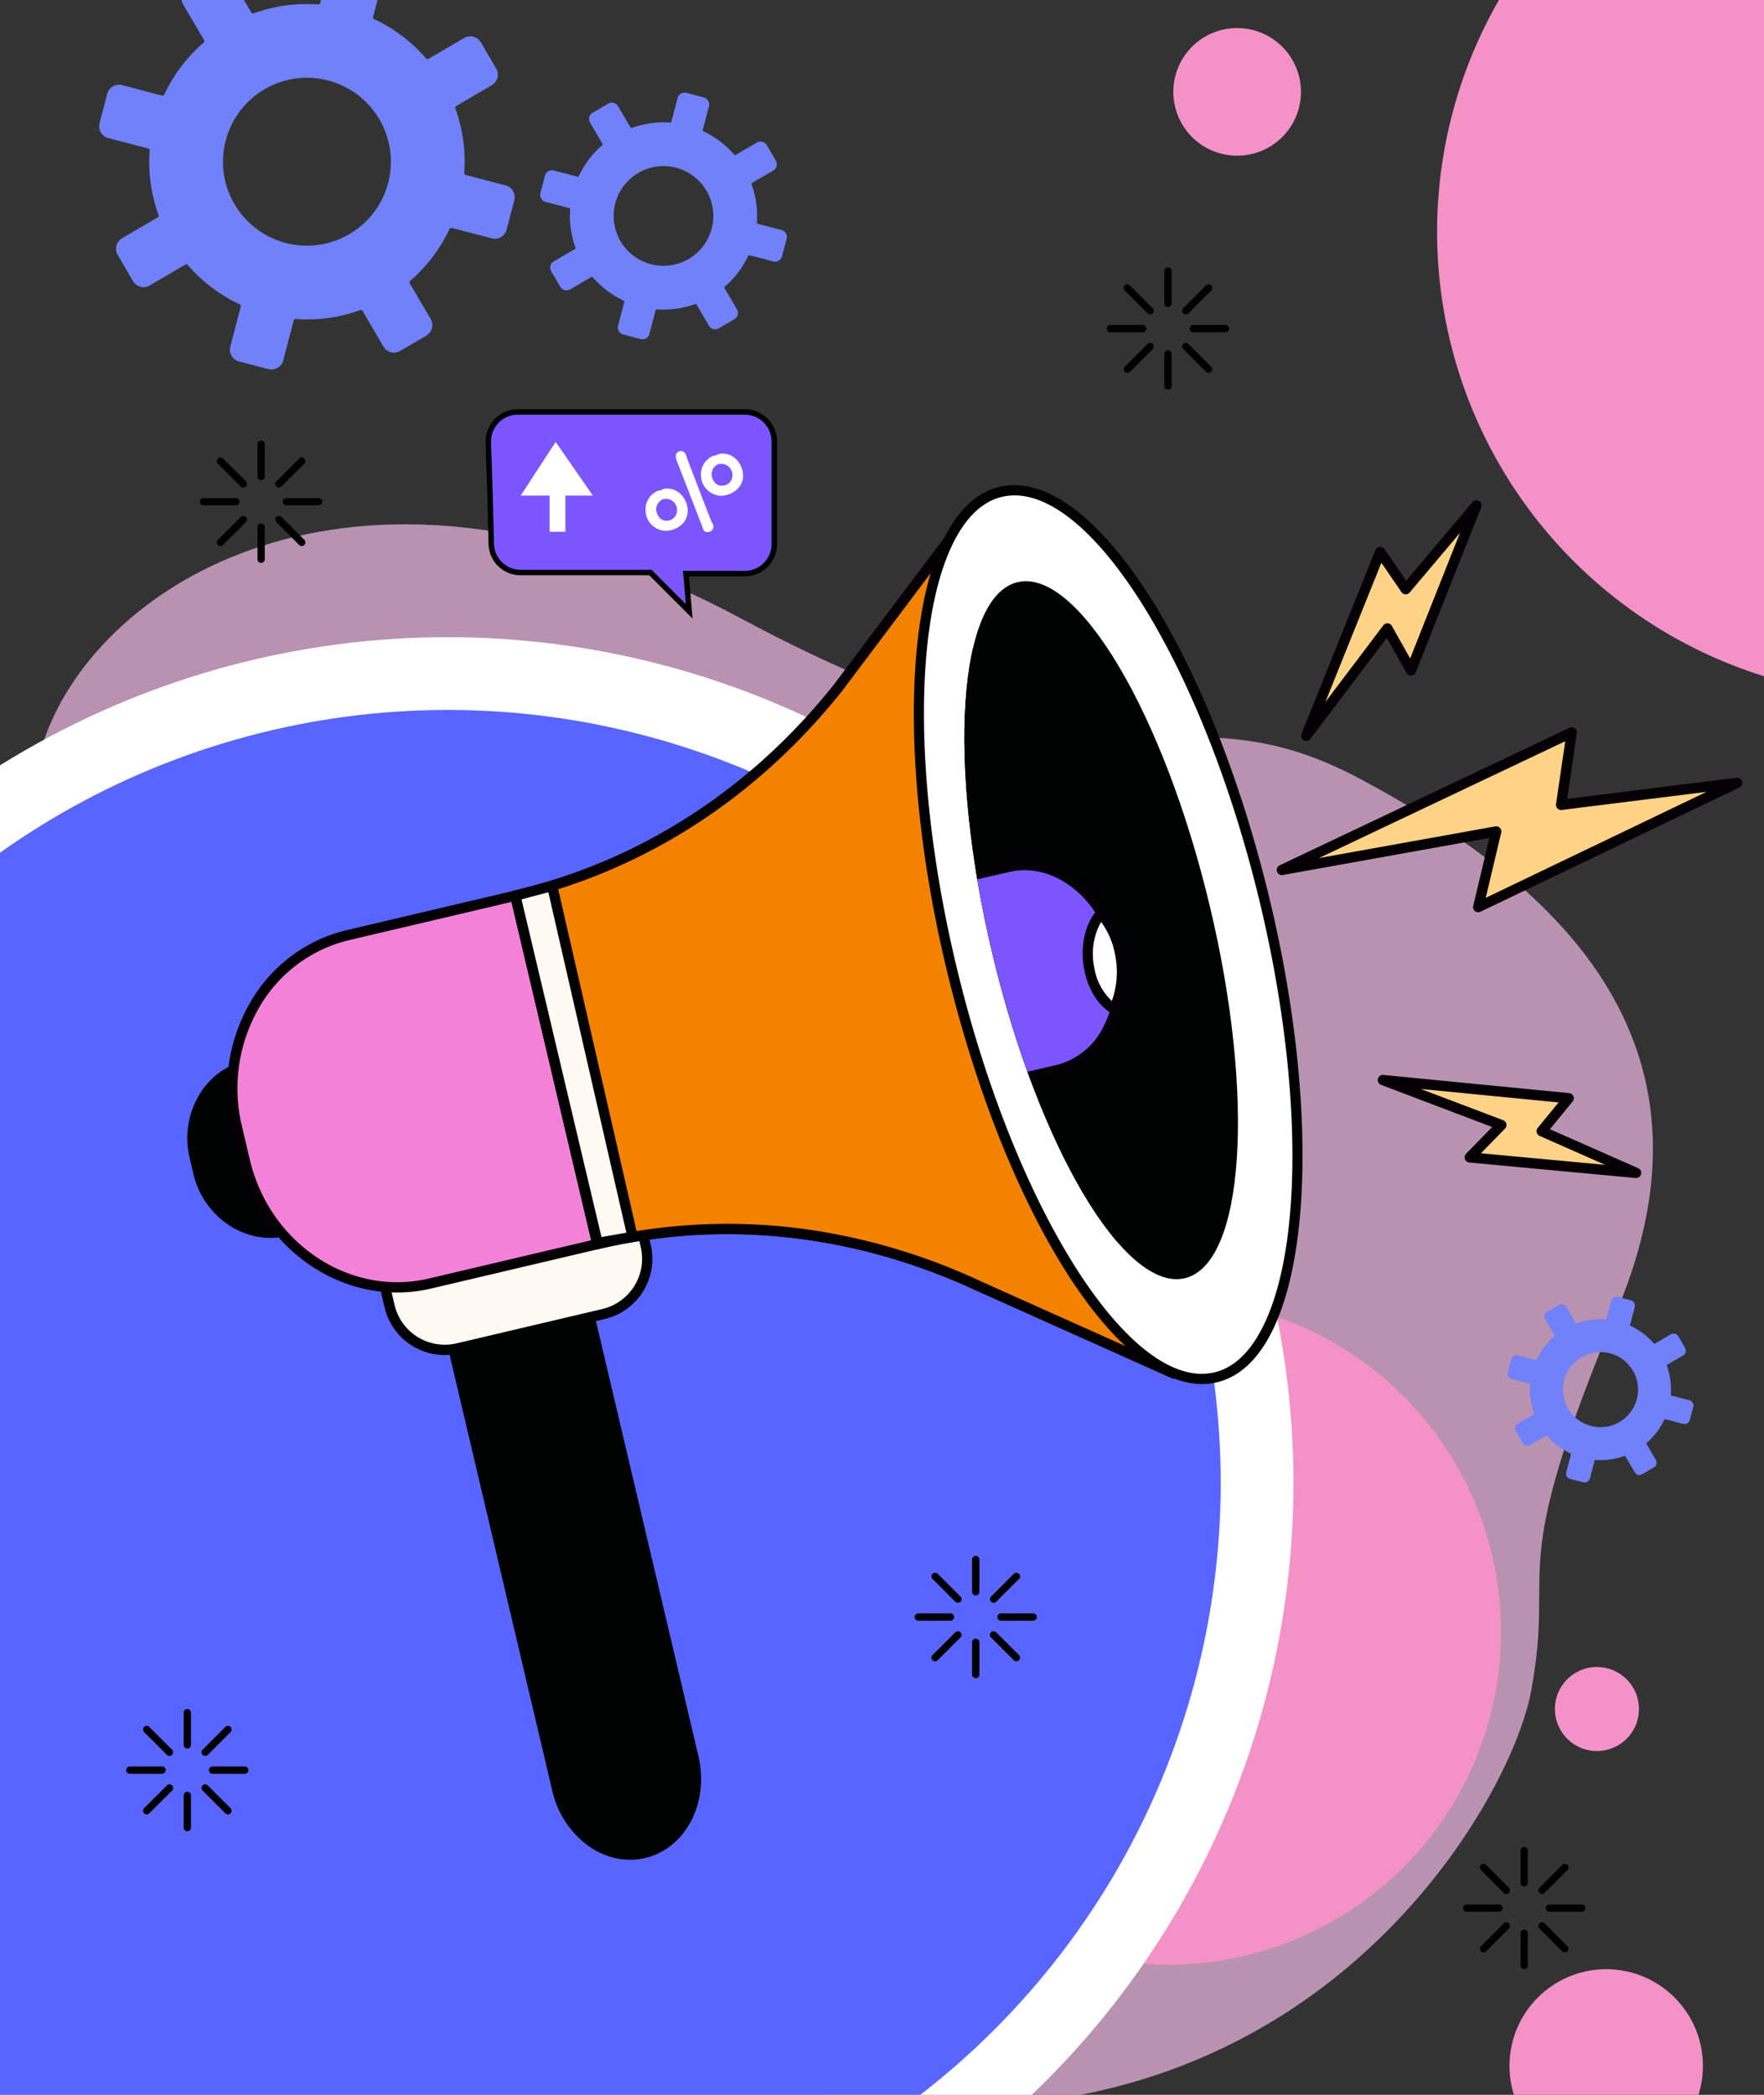 <svg xmlns="http://www.w3.org/2000/svg" xmlns:xlink="http://www.w3.org/1999/xlink" width="400" height="475" viewBox="0 0 400 475">
  <rect x="0" y="0" width="400" height="475" fill="#333333" stroke="none"/>
  <defs>
    <clipPath id="clip-path">
      <rect id="Rectángulo_409689" data-name="Rectángulo 409689" width="400" height="475" transform="translate(-1562 2789)" fill="#fff" stroke="#707070" stroke-width="1" opacity="0.44"/>
    </clipPath>
    <clipPath id="clip-path-2">
      <path id="Trazado_992732" data-name="Trazado 992732" d="M281.911,237.863c10.455,43.585,7.933,81.483-5.633,84.647s-33.041-29.6-43.5-73.19-7.933-81.483,5.633-84.647S271.456,194.277,281.911,237.863Z" transform="translate(-226.331 -164.462)"/>
    </clipPath>
  </defs>
  <g id="Enmascarar_grupo_1098752" data-name="Enmascarar grupo 1098752" transform="translate(1562 -2789)" clip-path="url(#clip-path)">
    <path id="Trazado_991119" data-name="Trazado 991119" d="M51.8,357.385C32.965,339.685.112,286.232,20.953,232.65s35.189-38.926,37.29-77.245,49.227-90.4,144.519-69.852,96.656-14.145,144.8-3.835,97.091,33.255,89.275,99.609,2.131,57.788,5.089,88.622-27.895,150.878-186,131.254S74.58,378.783,51.8,357.385Z" transform="matrix(0.961, 0.276, -0.276, 0.961, -1565.008, 2791.166)" fill="#f2bbe8" opacity="0.7"/>
    <g id="Grupo_1158000" data-name="Grupo 1158000" transform="translate(-1742 1163)">
      <g id="Grupo_1157999" data-name="Grupo 1157999" transform="translate(33.594 1573)">
        <circle id="Elipse_11655" data-name="Elipse 11655" cx="75.519" cy="75.519" r="75.519" transform="translate(411.256 529.785) rotate(-135)" fill="#f492c8"/>
        <circle id="Elipse_11656" data-name="Elipse 11656" cx="105.563" cy="105.563" r="105.563" transform="translate(472.28)" fill="#f492c8"/>
        <circle id="Elipse_11657" data-name="Elipse 11657" cx="21.93" cy="21.93" r="21.93" transform="translate(488.693 499.518)" fill="#f492c8"/>
        <path id="Trazado_992710" data-name="Trazado 992710" d="M209.622,9.356a14.47,14.47,0,0,0,0-20.463,14.47,14.47,0,0,0-20.463,0,14.47,14.47,0,0,0,0,20.463A14.47,14.47,0,0,0,209.622,9.356Z" transform="translate(227.546 74.709)" fill="#f492c8"/>
        <path id="Trazado_992711" data-name="Trazado 992711" d="M104.726,404.14A9.528,9.528,0,1,0,99.593,416.6,9.529,9.529,0,0,0,104.726,404.14Z" transform="translate(412.594 32.716)" fill="#f492c8"/>
        <circle id="Elipse_11658" data-name="Elipse 11658" cx="191.799" cy="191.799" r="191.799" transform="translate(56.106 197.482)" fill="#fff"/>
        <circle id="Elipse_11659" data-name="Elipse 11659" cx="175.299" cy="175.299" r="175.299" transform="translate(247.91 637.192) rotate(-135)" fill="#5865ff"/>
        <g id="Grupo_1157469" data-name="Grupo 1157469" transform="translate(256.516 145.792)">
          <path id="Trazado_992712" data-name="Trazado 992712" d="M347.3,122.745h51.458a6.7,6.7,0,0,1,6.7,6.7V152.7a6.7,6.7,0,0,1-6.7,6.7H385.42l.733,8.553-8.8-8.8H347.969a6.7,6.7,0,0,1-6.7-6.527c-.163-6.47-.425-16.343-.665-22.953A6.694,6.694,0,0,1,347.3,122.745Z" transform="translate(-339.983 -122.127)" fill="#7c55ff"/>
          <path id="Trazado_992713" data-name="Trazado 992713" d="M386.859,169.539l-.82-9.571h12.666a7.327,7.327,0,0,0,7.319-7.318V129.392a7.328,7.328,0,0,0-7.319-7.319H347.248a7.313,7.313,0,0,0-7.315,7.576c.235,6.436.491,16.031.665,22.946a7.274,7.274,0,0,0,7.316,7.129h29.13ZM398.7,123.31a6.088,6.088,0,0,1,6.082,6.082V152.65a6.089,6.089,0,0,1-6.082,6.081H384.69l.646,7.537-7.782-7.781H347.912a6.043,6.043,0,0,1-6.08-5.924c-.175-6.918-.431-16.517-.665-22.959a6.075,6.075,0,0,1,6.079-6.295Z" transform="translate(-339.928 -122.073)"/>
        </g>
        <g id="Grupo_1157474" data-name="Grupo 1157474" transform="translate(264.482 153.212)">
          <g id="Grupo_1157470" data-name="Grupo 1157470">
            <path id="Trazado_992714" data-name="Trazado 992714" d="M385.283,142.3l7.918-12.159,8.342,12.017.142.142h-6.268v8.2h-3.582v-8.2Z" transform="translate(-385.283 -130.138)" fill="#fff"/>
          </g>
          <g id="Grupo_1157471" data-name="Grupo 1157471" transform="translate(40.874 2.649)">
            <path id="Trazado_992715" data-name="Trazado 992715" d="M348.3,137.671a4.516,4.516,0,0,1,2.864-4.191.743.743,0,0,1,.305-.052,1.658,1.658,0,0,1,.211.02,2.332,2.332,0,0,1,1.611-.431c2.717,0,4.559,2.611,4.559,5,0,2.853-2.716,4.559-5.075,4.559A4.725,4.725,0,0,1,348.3,137.671Zm4.611,2.611a2.33,2.33,0,0,0,2.515-2.148,2.532,2.532,0,0,0-2.368-2.8.891.891,0,0,0-.147.01,3.2,3.2,0,0,1-.4.022.669.669,0,0,1-.158-.011,2.533,2.533,0,0,0-1.643,2.284C350.714,138.808,351.525,140.282,352.914,140.282Z" transform="translate(-348.303 -133.017)" fill="#fff"/>
          </g>
          <g id="Grupo_1157472" data-name="Grupo 1157472" transform="translate(28.314 10.588)">
            <path id="Trazado_992716" data-name="Trazado 992716" d="M364.809,142.109a1.023,1.023,0,0,1,.3-.042,1.113,1.113,0,0,1,.2.022,2.276,2.276,0,0,1,1.621-.443c2.717,0,4.57,2.611,4.57,4.99,0,2.969-2.706,4.579-5.1,4.579a4.723,4.723,0,0,1-4.463-4.906A4.535,4.535,0,0,1,364.809,142.109Zm1.747,6.8a2.323,2.323,0,0,0,2.515-2.146,2.537,2.537,0,0,0-2.348-2.8.969.969,0,0,0-.167.011,2.969,2.969,0,0,1-.39.031.512.512,0,0,1-.178-.02,2.542,2.542,0,0,0-1.632,2.3C364.355,147.437,365.176,148.91,366.556,148.91Z" transform="translate(-361.945 -141.646)" fill="#fff"/>
          </g>
          <g id="Grupo_1157473" data-name="Grupo 1157473" transform="translate(35.156 2.07)">
            <path id="Trazado_992717" data-name="Trazado 992717" d="M355.9,134.746a3.392,3.392,0,0,1-.3-1.19,1.154,1.154,0,0,1,1.19-1.168c.927,0,1.221.979,1.454,1.853v-.011c5.422,14.161,5.506,14.3,5.591,14.413a1.306,1.306,0,0,1,.316.8,1.264,1.264,0,0,1-1.38,1.3c-.8,0-.948-.558-1.095-1.106v.011Z" transform="translate(-355.605 -132.388)" fill="#fff"/>
          </g>
        </g>
        <g id="Grupo_1157489" data-name="Grupo 1157489" transform="translate(188.889 155.944)">
          <g id="Grupo_1157488" data-name="Grupo 1157488" transform="translate(0 0)">
            <g id="Grupo_1157476" data-name="Grupo 1157476" transform="translate(0 133.161)">
              <path id="Trazado_992718" data-name="Trazado 992718" d="M480.582,316.695l-18.06,4.254c-8.823,2.078-17.771-3.858-19.986-13.258l-.834-3.544c-2.214-9.4,3.144-18.705,11.967-20.783l18.06-4.254Z" transform="translate(-440.034 -277.946)" fill="#000201"/>
              <path id="Trazado_992719" data-name="Trazado 992719" d="M462.69,321.982l18.061-4.254a1.163,1.163,0,0,0,.866-1.4l-8.852-37.585a1.164,1.164,0,0,0-1.4-.867L453.3,282.129a16.973,16.973,0,0,0-10.866,8.2,19.133,19.133,0,0,0-1.968,13.987l.835,3.543a19.117,19.117,0,0,0,8,11.636,17.516,17.516,0,0,0,6.475,2.653A16.65,16.65,0,0,0,462.69,321.982Zm16.393-6.255-16.928,3.987a14.659,14.659,0,0,1-11.558-2.161,16.81,16.81,0,0,1-7.024-10.23l-.835-3.543a16.815,16.815,0,0,1,1.72-12.29,14.664,14.664,0,0,1,9.381-7.092l16.928-3.987Z" transform="translate(-439.936 -277.844)" fill="#000201"/>
            </g>
            <g id="Grupo_1157477" data-name="Grupo 1157477" transform="translate(59.2 182.231)">
              <path id="Trazado_992720" data-name="Trazado 992720" d="M403.114,466.269h0c-8.526,2.008-17.339-4.438-19.685-14.4L360.49,354.48c-2.346-9.96,2.663-19.662,11.189-21.671h0c8.526-2.008,17.339,4.438,19.685,14.4L414.3,444.6C416.648,454.558,411.64,464.261,403.114,466.269Z" transform="translate(-358.744 -331.281)" fill="#000201"/>
              <path id="Trazado_992721" data-name="Trazado 992721" d="M403.287,467.3h0c9.137-2.153,14.544-12.5,12.055-23.071L392.4,346.841c-2.491-10.569-11.947-17.416-21.085-15.266a15.849,15.849,0,0,0-10.44,8.453,21.236,21.236,0,0,0-1.616,14.62L382.2,452.037a21.249,21.249,0,0,0,7.969,12.36,16.958,16.958,0,0,0,6.89,3.047A15.035,15.035,0,0,0,403.287,467.3ZM390.136,347.375l22.939,97.389c2.194,9.318-2.438,18.41-10.323,20.268a13.548,13.548,0,0,1-11.2-2.517,18.917,18.917,0,0,1-7.08-11.014L361.53,354.113a18.924,18.924,0,0,1,1.418-13.016,13.551,13.551,0,0,1,8.9-7.253,12.63,12.63,0,0,1,5.244-.114C383.091,334.849,388.429,340.131,390.136,347.375Zm12.906,118.8-.022,0Z" transform="translate(-358.65 -331.18)" fill="#000201"/>
            </g>
            <g id="Grupo_1157478" data-name="Grupo 1157478" transform="translate(42.608 161.088)">
              <path id="Trazado_992722" data-name="Trazado 992722" d="M422.517,342.225l-33.034,7.781a12.869,12.869,0,0,1-15.477-9.576l-1.734-7.364a12.868,12.868,0,0,1,9.576-15.476l33.034-7.781a12.869,12.869,0,0,1,15.477,9.576l1.734,7.364A12.869,12.869,0,0,1,422.517,342.225Z" transform="translate(-370.763 -308.3)" fill="#fff9f3"/>
              <path id="Trazado_992723" data-name="Trazado 992723" d="M389.646,351.039l33.034-7.781a14.032,14.032,0,0,0,10.441-16.879l-1.733-7.364a14.052,14.052,0,0,0-16.877-10.442l-33.035,7.78a14.052,14.052,0,0,0-10.441,16.879l1.735,7.365a14.008,14.008,0,0,0,16.877,10.442Zm39.476-31.488,1.733,7.364a11.716,11.716,0,0,1-8.709,14.075h0l-33.034,7.781a11.7,11.7,0,0,1-14.075-8.708L373.3,332.7a11.719,11.719,0,0,1,8.709-14.075l33.035-7.78a11.707,11.707,0,0,1,14.075,8.707Z" transform="translate(-370.658 -308.199)" fill="#000201"/>
            </g>
            <g id="Grupo_1157479" data-name="Grupo 1157479" transform="translate(9.044 98.988)">
              <path id="Trazado_992724" data-name="Trazado 992724" d="M466.976,320.969l-37.961,8.942c-18.546,4.368-37.354-8.108-42.007-27.866l-1.754-7.449c-4.654-19.758,6.609-39.317,25.154-43.686l37.961-8.941Z" transform="translate(-383.033 -240.802)" fill="#f381d8"/>
              <path id="Trazado_992725" data-name="Trazado 992725" d="M429.189,330.943,467.148,322a1.163,1.163,0,0,0,.866-1.4l-18.606-79a1.164,1.164,0,0,0-1.4-.867l-37.961,8.942A34.4,34.4,0,0,0,388.026,266.3a38.912,38.912,0,0,0-4,28.463l1.755,7.45c3.616,15.353,15.586,26.459,29.467,29.053A33.667,33.667,0,0,0,429.189,330.943ZM465.48,320l-36.826,8.674c-17.9,4.216-36.106-7.9-40.608-27l-1.754-7.45a36.6,36.6,0,0,1,3.753-26.764,32.085,32.085,0,0,1,20.536-15.518l36.828-8.675Z" transform="translate(-382.938 -240.701)" fill="#050004"/>
            </g>
            <g id="Grupo_1157480" data-name="Grupo 1157480" transform="translate(73.216 11.964)">
              <path id="Trazado_992726" data-name="Trazado 992726" d="M242.138,234.4h0l18.608,79h0c28.593-6.735,58.828-3.393,86.611,9.571l44.093,19.758L345.3,147.37l-29.924,39.811C296.3,211.184,270.73,227.668,242.138,234.4Z" transform="translate(-240.973 -146.213)" fill="#f8eee2"/>
              <path id="Trazado_992727" data-name="Trazado 992727" d="M392.09,343.53a1.163,1.163,0,0,0,.392-1.166L346.329,147a1.162,1.162,0,0,0-.9-.873,1.221,1.221,0,0,0-1.17.441l-29.906,39.786c-19.008,23.918-44.109,40.1-72.587,46.812a1.163,1.163,0,0,0-.866,1.4l18.606,79a1.164,1.164,0,0,0,1.4.867c28.484-6.712,58.171-3.425,85.868,9.5l44.093,19.758a1.187,1.187,0,0,0,.262.083A1.162,1.162,0,0,0,392.09,343.53ZM261.511,311.906l-18.074-76.743c28.526-6.987,53.661-23.345,72.766-47.383l28.431-37.824L389.671,340.6l-41.923-18.787a140.3,140.3,0,0,0-33.567-10.857A129.833,129.833,0,0,0,261.511,311.906Z" transform="translate(-240.872 -146.112)" fill="#000201"/>
            </g>
            <g id="Grupo_1157481" data-name="Grupo 1157481" transform="translate(73.216 11.964)">
              <path id="Trazado_992728" data-name="Trazado 992728" d="M242.138,234.4h0l18.608,79h0c28.593-6.735,58.828-3.393,86.611,9.571l44.093,19.758L345.3,147.37l-29.924,39.811C296.3,211.184,270.73,227.668,242.138,234.4Z" transform="translate(-240.973 -146.213)" fill="#f38200"/>
              <path id="Trazado_992729" data-name="Trazado 992729" d="M392.09,343.53a1.163,1.163,0,0,0,.392-1.166L346.329,147a1.162,1.162,0,0,0-.9-.873,1.221,1.221,0,0,0-1.17.441l-29.906,39.786c-19.008,23.918-44.109,40.1-72.587,46.812a1.163,1.163,0,0,0-.866,1.4l18.606,79a1.164,1.164,0,0,0,1.4.867c28.484-6.712,58.171-3.425,85.868,9.5l44.093,19.758a1.187,1.187,0,0,0,.262.083A1.162,1.162,0,0,0,392.09,343.53ZM261.511,311.906l-18.074-76.743c28.526-6.987,53.661-23.345,72.766-47.383l28.431-37.824L389.671,340.6l-41.923-18.787a140.3,140.3,0,0,0-33.567-10.857A129.833,129.833,0,0,0,261.511,311.906Z" transform="translate(-240.872 -146.112)" fill="#050004"/>
            </g>
            <g id="Grupo_1157482" data-name="Grupo 1157482" transform="translate(149.056)">
              <ellipse id="Elipse_11660" data-name="Elipse 11660" cx="103.307" cy="36.308" rx="103.307" ry="36.308" transform="translate(48.924 217.934) rotate(-103.697)" fill="#fff"/>
              <path id="Trazado_992730" data-name="Trazado 992730" d="M279.078,344.232c4.339-1.007,8.07-4,11.091-8.9,10.873-17.639,11.2-58.275.821-101.119-13.792-56.924-40.621-97.8-61.091-93.043-4.339,1.007-8.07,4-11.09,8.9-10.873,17.639-11.2,58.275-.821,101.119,12.422,51.269,35.423,89.514,54.82,93.136A15.164,15.164,0,0,0,279.078,344.232Zm9.646-109.473h0c10.245,42.279,10.027,82.2-.54,99.346-2.682,4.353-5.923,7-9.631,7.858a13.1,13.1,0,0,1-5.42.076c-18.2-3.4-40.846-41.733-52.88-91.4-10.245-42.279-10.027-82.2.54-99.345,2.682-4.353,5.923-7,9.631-7.858a13.109,13.109,0,0,1,5.423-.076C254.043,146.76,276.69,185.092,288.724,234.759Z" transform="translate(-194.74 -133.722)" fill="#000201"/>
            </g>
            <g id="Grupo_1157486" data-name="Grupo 1157486" transform="translate(176.205 28.846)">
              <path id="Trazado_992731" data-name="Trazado 992731" d="M281.911,237.863c10.455,43.585,7.933,81.483-5.633,84.647s-33.041-29.6-43.5-73.19-7.933-81.483,5.633-84.647S271.456,194.277,281.911,237.863Z" transform="translate(-226.331 -164.462)" fill="#000201"/>
              <g id="Grupo_1157483" data-name="Grupo 1157483" clip-path="url(#clip-path-2)">
                <path id="XMLID_00000178898668685982278900000014002242040172537008_" d="M307.3,245.389c10.179,42.433,7.724,79.33-5.484,82.41s-32.168-28.823-42.347-71.256-7.724-79.33,5.484-82.41S297.121,202.955,307.3,245.389Z" transform="translate(-276.261 -165.219)" fill="#000201"/>
              </g>
              <g id="Grupo_1157484" data-name="Grupo 1157484" clip-path="url(#clip-path-2)">
                <path id="Trazado_992733" data-name="Trazado 992733" d="M255.374,240.731l25.676-5.9c10.486-2.41,21.458,5.953,24.5,18.68h0c3.046,12.727-2.985,25-13.472,27.408l-25.676,5.9Z" transform="translate(-271.035 -170.056)" fill="#7c55ff"/>
                <path id="Trazado_992734" data-name="Trazado 992734" d="M266.565,287.854l25.675-5.9a18.526,18.526,0,0,0,11.53-8.528,26.843,26.843,0,0,0,2.818-20.286c-3.193-13.327-14.818-22.1-25.9-19.546l-25.677,5.9a1.168,1.168,0,0,0-.874,1.407l11.034,46.089a1.164,1.164,0,0,0,1.394.865Zm14.643-51.99c9.857-2.266,20.217,5.73,23.111,17.816A24.507,24.507,0,0,1,301.79,272.2a16.218,16.218,0,0,1-10.071,7.483l-24.55,5.643L256.677,241.5Z" transform="translate(-270.932 -169.955)" fill="#050004"/>
              </g>
              <g id="Grupo_1157485" data-name="Grupo 1157485" clip-path="url(#clip-path-2)">
                <path id="Trazado_992736" data-name="Trazado 992736" d="M255.249,258.82h0c-.923-4.889.212-9.656,2.623-12.43a18.245,18.245,0,0,1,4.405,9.178h0a20.2,20.2,0,0,1-1.4,12.408C258.238,266.429,256.056,263.094,255.249,258.82Z" transform="translate(-226.95 -171.014)" fill="#fff"/>
                <path id="Trazado_992737" data-name="Trazado 992737" d="M261.122,268.99a1.155,1.155,0,0,0,.709-.6,21.414,21.414,0,0,0,1.494-13.137,19.481,19.481,0,0,0-4.7-9.765,1.145,1.145,0,0,0-.87-.362,1.168,1.168,0,0,0-.853.4c-2.748,3.158-3.854,8.3-2.89,13.409h0c.842,4.453,3.154,8.171,6.189,9.946a1.191,1.191,0,0,0,.374.14A1.14,1.14,0,0,0,261.122,268.99ZM256.3,258.5a14.954,14.954,0,0,1,1.543-10.34,17.959,17.959,0,0,1,3.194,7.521,19.664,19.664,0,0,1-.749,10.411A13.2,13.2,0,0,1,256.3,258.5Z" transform="translate(-226.854 -170.912)" fill="#050004"/>
              </g>
            </g>
            <g id="Grupo_1157487" data-name="Grupo 1157487" transform="translate(73.218 96.772)">
              <path id="Trazado_992739" data-name="Trazado 992739" d="M383.882,239.558l18.237,79.566-7.93,1.394-18.653-78.742Z" transform="translate(-374.374 -238.393)" fill="#fff9f3"/>
              <path id="Trazado_992740" data-name="Trazado 992740" d="M394.284,321.564l7.931-1.395a1.168,1.168,0,0,0,.935-1.408L384.911,239.2a1.168,1.168,0,0,0-1.435-.867l-8.343,2.217a1.164,1.164,0,0,0-.834,1.395l18.652,78.743a1.164,1.164,0,0,0,.919.877A1.208,1.208,0,0,0,394.284,321.564Zm-11.376-80.672L400.6,318.087l-5.642.991-18.136-76.57Z" transform="translate(-374.267 -238.292)" fill="#000201"/>
            </g>
          </g>
        </g>
        <g id="Grupo_1157490" data-name="Grupo 1157490" transform="translate(441.442 166.447)">
          <path id="Trazado_992741" data-name="Trazado 992741" d="M206.148,145.79,191.31,183.183l-5.343-9.5-18.4,24.335,16.766-41.7,5.787,8.458Z" transform="translate(-166.404 -144.625)" fill="#ffd387"/>
          <path id="Trazado_992742" data-name="Trazado 992742" d="M168.4,198.622l17.327-22.916,4.469,7.946a1.164,1.164,0,0,0,2.1-.142l14.837-37.393a1.164,1.164,0,0,0-1.972-1.18L190.12,162.76l-4.925-7.194a1.166,1.166,0,0,0-2.042.224l-16.767,41.695a1.165,1.165,0,0,0,2.01,1.138Zm20.664-33.282a1.181,1.181,0,0,0,.9.506,1.164,1.164,0,0,0,.948-.413l11.416-13.528-11.3,28.478-4.143-7.368a1.166,1.166,0,0,0-1.946-.132l-13.13,17.364L184.5,158.681Z" transform="translate(-166.302 -144.524)" fill="#050004"/>
        </g>
        <g id="Grupo_1157491" data-name="Grupo 1157491" transform="translate(458.82 296.738)">
          <path id="Trazado_992743" data-name="Trazado 992743" d="M185.623,308.455,147.9,304.939l7.17-7.342-26.864-10.19,42.123,4.122L164.216,299Z" transform="translate(-127.042 -286.241)" fill="#ffd387"/>
          <path id="Trazado_992744" data-name="Trazado 992744" d="M147.69,306l37.722,3.515a1.165,1.165,0,0,0,.579-2.227l-20.006-8.839,5.145-6.284a1.165,1.165,0,0,0-.789-1.9l-42.123-4.122a1.166,1.166,0,0,0-.526,2.249l25.2,9.559-5.926,6.069a1.166,1.166,0,0,0,.62,1.96C147.617,305.99,147.653,306,147.69,306Zm20.255-13.624-4.734,5.783a1.165,1.165,0,0,0,.431,1.805l14.868,6.567-28.172-2.625,5.462-5.595a1.166,1.166,0,0,0-.42-1.9l-18.691-7.09Z" transform="translate(-126.94 -286.14)" fill="#050004"/>
        </g>
        <g id="Grupo_1157492" data-name="Grupo 1157492" transform="translate(435.906 217.921)">
          <path id="Trazado_992745" data-name="Trazado 992745" d="M181.834,213.164l-58.711,28.177,4.076-17.161-48.608,8.737,65.732-31.177-2.406,16.415Z" transform="translate(-77.425 -200.573)" fill="#ffd387"/>
          <path id="Trazado_992746" data-name="Trazado 992746" d="M123.527,242.29l58.712-28.177a1.165,1.165,0,0,0-.65-2.206l-38.4,4.8,2.184-14.9a1.166,1.166,0,0,0-1.653-1.223L77.989,231.761a1.166,1.166,0,0,0,.708,2.2l46.856-8.42-3.664,15.43a1.162,1.162,0,0,0,.918,1.415A1.178,1.178,0,0,0,123.527,242.29Zm3.363-19.357-40,7.189,55.866-26.5-2.09,14.259a1.166,1.166,0,0,0,1.3,1.326l32.823-4.1-50.066,24.026,3.51-14.784a1.165,1.165,0,0,0-.918-1.415A1.133,1.133,0,0,0,126.889,222.933Z" transform="translate(-77.324 -200.472)" fill="#050004"/>
        </g>
        <g id="Grupo_1157508" data-name="Grupo 1157508" transform="translate(353.807 405.805)">
          <g id="Grupo_1157498" data-name="Grupo 1157498" transform="translate(13.031)">
            <g id="Grupo_1157496" data-name="Grupo 1157496">
              <path id="Trazado_992747" data-name="Trazado 992747" d="M290.888,413.643a.825.825,0,0,0,.825-.825v-7.3a.825.825,0,0,0-1.651,0v7.3A.825.825,0,0,0,290.888,413.643Z" transform="translate(-290.063 -404.688)"/>
            </g>
            <g id="Grupo_1157497" data-name="Grupo 1157497" transform="translate(0 18.758)">
              <path id="Trazado_992748" data-name="Trazado 992748" d="M290.888,434.032a.825.825,0,0,0,.825-.825v-7.3a.825.825,0,1,0-1.651,0v7.3A.826.826,0,0,0,290.888,434.032Z" transform="translate(-290.063 -425.077)"/>
            </g>
          </g>
          <g id="Grupo_1157501" data-name="Grupo 1157501" transform="translate(0 13.03)">
            <g id="Grupo_1157499" data-name="Grupo 1157499">
              <path id="Trazado_992749" data-name="Trazado 992749" d="M297.112,420.5h7.3a.825.825,0,0,0,0-1.651h-7.3a.825.825,0,1,0,0,1.651Z" transform="translate(-296.287 -418.851)"/>
            </g>
            <g id="Grupo_1157500" data-name="Grupo 1157500" transform="translate(18.759)">
              <path id="Trazado_992750" data-name="Trazado 992750" d="M276.722,420.5h7.3a.825.825,0,0,0,0-1.651h-7.3a.825.825,0,0,0,0,1.651Z" transform="translate(-275.897 -418.851)"/>
            </g>
          </g>
          <g id="Grupo_1157504" data-name="Grupo 1157504" transform="translate(3.819 3.817)">
            <g id="Grupo_1157502" data-name="Grupo 1157502" transform="translate(13.264 13.264)">
              <line id="Línea_1034" data-name="Línea 1034" x1="5.165" y1="5.164" transform="translate(0.825 0.826)"/>
              <path id="Trazado_992751" data-name="Trazado 992751" d="M286.036,430.069a.825.825,0,0,0,.583-1.409l-5.165-5.165a.825.825,0,0,0-1.167,1.167l5.165,5.165A.818.818,0,0,0,286.036,430.069Z" transform="translate(-280.047 -423.253)"/>
            </g>
            <g id="Grupo_1157503" data-name="Grupo 1157503">
              <line id="Línea_1035" data-name="Línea 1035" x1="5.164" y1="5.165" transform="translate(0.825 0.825)"/>
              <path id="Trazado_992752" data-name="Trazado 992752" d="M300.453,415.651a.825.825,0,0,0,.583-1.409l-5.165-5.164a.825.825,0,1,0-1.167,1.167l5.165,5.164A.82.82,0,0,0,300.453,415.651Z" transform="translate(-294.463 -408.836)"/>
            </g>
          </g>
          <g id="Grupo_1157507" data-name="Grupo 1157507" transform="translate(3.819 3.817)">
            <g id="Grupo_1157505" data-name="Grupo 1157505" transform="translate(13.263)">
              <line id="Línea_1036" data-name="Línea 1036" x1="5.165" y2="5.165" transform="translate(0.826 0.825)"/>
              <path id="Trazado_992753" data-name="Trazado 992753" d="M280.872,415.651a.824.824,0,0,0,.583-.242l5.165-5.164a.825.825,0,0,0-1.167-1.167l-5.165,5.164a.825.825,0,0,0,.583,1.409Z" transform="translate(-280.047 -408.836)"/>
            </g>
            <g id="Grupo_1157506" data-name="Grupo 1157506" transform="translate(0 13.264)">
              <line id="Línea_1037" data-name="Línea 1037" x1="5.164" y2="5.164" transform="translate(0.825 0.826)"/>
              <path id="Trazado_992754" data-name="Trazado 992754" d="M295.288,430.069a.82.82,0,0,0,.583-.242l5.165-5.165a.825.825,0,0,0-1.167-1.167L294.7,428.66a.825.825,0,0,0,.583,1.409Z" transform="translate(-294.463 -423.253)"/>
            </g>
          </g>
        </g>
        <g id="Grupo_1157521" data-name="Grupo 1157521" transform="translate(478.169 471.804)">
          <g id="Grupo_1157511" data-name="Grupo 1157511" transform="translate(13.031)">
            <g id="Grupo_1157509" data-name="Grupo 1157509">
              <path id="Trazado_992755" data-name="Trazado 992755" d="M155.715,485.38a.825.825,0,0,0,.825-.825v-7.3a.825.825,0,0,0-1.651,0v7.3A.825.825,0,0,0,155.715,485.38Z" transform="translate(-154.89 -476.424)"/>
            </g>
            <g id="Grupo_1157510" data-name="Grupo 1157510" transform="translate(0 18.759)">
              <path id="Trazado_992756" data-name="Trazado 992756" d="M155.715,505.769a.825.825,0,0,0,.825-.825v-7.3a.825.825,0,1,0-1.651,0v7.3A.825.825,0,0,0,155.715,505.769Z" transform="translate(-154.89 -496.814)"/>
            </g>
          </g>
          <g id="Grupo_1157514" data-name="Grupo 1157514" transform="translate(0 13.032)">
            <g id="Grupo_1157512" data-name="Grupo 1157512">
              <path id="Trazado_992757" data-name="Trazado 992757" d="M161.939,492.24h7.305a.825.825,0,1,0,0-1.651h-7.305a.825.825,0,1,0,0,1.651Z" transform="translate(-161.114 -490.589)"/>
            </g>
            <g id="Grupo_1157513" data-name="Grupo 1157513" transform="translate(18.758)">
              <path id="Trazado_992758" data-name="Trazado 992758" d="M141.55,492.24h7.305a.825.825,0,0,0,0-1.651H141.55a.825.825,0,1,0,0,1.651Z" transform="translate(-140.725 -490.589)"/>
            </g>
          </g>
          <g id="Grupo_1157517" data-name="Grupo 1157517" transform="translate(3.818 3.819)">
            <g id="Grupo_1157515" data-name="Grupo 1157515" transform="translate(13.264 13.264)">
              <line id="Línea_1038" data-name="Línea 1038" x1="5.165" y1="5.165" transform="translate(0.825 0.825)"/>
              <path id="Trazado_992759" data-name="Trazado 992759" d="M150.864,501.807a.825.825,0,0,0,.583-1.409l-5.165-5.165a.825.825,0,0,0-1.167,1.167l5.165,5.165A.822.822,0,0,0,150.864,501.807Z" transform="translate(-144.874 -494.991)"/>
            </g>
            <g id="Grupo_1157516" data-name="Grupo 1157516">
              <line id="Línea_1039" data-name="Línea 1039" x1="5.165" y1="5.165" transform="translate(0.825 0.824)"/>
              <path id="Trazado_992760" data-name="Trazado 992760" d="M165.281,487.389a.825.825,0,0,0,.583-1.409l-5.165-5.164a.825.825,0,0,0-1.167,1.167l5.165,5.164A.825.825,0,0,0,165.281,487.389Z" transform="translate(-159.292 -480.574)"/>
            </g>
          </g>
          <g id="Grupo_1157520" data-name="Grupo 1157520" transform="translate(3.818 3.819)">
            <g id="Grupo_1157518" data-name="Grupo 1157518" transform="translate(13.264)">
              <line id="Línea_1040" data-name="Línea 1040" x1="5.165" y2="5.165" transform="translate(0.825 0.824)"/>
              <path id="Trazado_992761" data-name="Trazado 992761" d="M145.7,487.389a.82.82,0,0,0,.583-.242l5.165-5.164a.825.825,0,0,0-1.167-1.167l-5.165,5.164a.825.825,0,0,0,.583,1.409Z" transform="translate(-144.874 -480.574)"/>
            </g>
            <g id="Grupo_1157519" data-name="Grupo 1157519" transform="translate(0 13.264)">
              <line id="Línea_1041" data-name="Línea 1041" x1="5.165" y2="5.165" transform="translate(0.825 0.825)"/>
              <path id="Trazado_992762" data-name="Trazado 992762" d="M160.116,501.807a.822.822,0,0,0,.583-.242l5.165-5.165a.825.825,0,0,0-1.167-1.167l-5.165,5.165a.825.825,0,0,0,.583,1.409Z" transform="translate(-159.292 -494.991)"/>
            </g>
          </g>
        </g>
        <g id="Grupo_1157534" data-name="Grupo 1157534" transform="translate(191.761 152.915)">
          <g id="Grupo_1157524" data-name="Grupo 1157524" transform="translate(13.031)">
            <g id="Grupo_1157522" data-name="Grupo 1157522">
              <path id="Trazado_992763" data-name="Trazado 992763" d="M467.02,138.77a.825.825,0,0,0,.825-.825v-7.3a.825.825,0,1,0-1.651,0v7.3A.826.826,0,0,0,467.02,138.77Z" transform="translate(-466.195 -129.815)"/>
            </g>
            <g id="Grupo_1157523" data-name="Grupo 1157523" transform="translate(0 18.757)">
              <path id="Trazado_992764" data-name="Trazado 992764" d="M467.02,159.158a.825.825,0,0,0,.825-.825v-7.3a.825.825,0,1,0-1.651,0v7.3A.825.825,0,0,0,467.02,159.158Z" transform="translate(-466.195 -150.203)"/>
            </g>
          </g>
          <g id="Grupo_1157527" data-name="Grupo 1157527" transform="translate(0 13.03)">
            <g id="Grupo_1157525" data-name="Grupo 1157525">
              <path id="Trazado_992765" data-name="Trazado 992765" d="M473.243,145.629h7.306a.825.825,0,0,0,0-1.651h-7.306a.825.825,0,1,0,0,1.651Z" transform="translate(-472.418 -143.978)"/>
            </g>
            <g id="Grupo_1157526" data-name="Grupo 1157526" transform="translate(18.759)">
              <path id="Trazado_992766" data-name="Trazado 992766" d="M452.854,145.629h7.305a.825.825,0,0,0,0-1.651h-7.305a.825.825,0,0,0,0,1.651Z" transform="translate(-452.029 -143.978)"/>
            </g>
          </g>
          <g id="Grupo_1157530" data-name="Grupo 1157530" transform="translate(3.819 3.817)">
            <g id="Grupo_1157528" data-name="Grupo 1157528" transform="translate(13.263 13.264)">
              <line id="Línea_1042" data-name="Línea 1042" x1="5.165" y1="5.165" transform="translate(0.826 0.825)"/>
              <path id="Trazado_992767" data-name="Trazado 992767" d="M462.169,155.2a.825.825,0,0,0,.583-1.409l-5.165-5.165a.825.825,0,0,0-1.167,1.167l5.165,5.165A.82.82,0,0,0,462.169,155.2Z" transform="translate(-456.18 -148.38)"/>
            </g>
            <g id="Grupo_1157529" data-name="Grupo 1157529">
              <line id="Línea_1043" data-name="Línea 1043" x1="5.164" y1="5.165" transform="translate(0.825 0.825)"/>
              <path id="Trazado_992768" data-name="Trazado 992768" d="M476.585,140.778a.825.825,0,0,0,.583-1.409L472,134.2a.825.825,0,1,0-1.167,1.167L476,140.536A.82.82,0,0,0,476.585,140.778Z" transform="translate(-470.595 -133.963)"/>
            </g>
          </g>
          <g id="Grupo_1157533" data-name="Grupo 1157533" transform="translate(3.819 3.817)">
            <g id="Grupo_1157531" data-name="Grupo 1157531" transform="translate(13.263)">
              <line id="Línea_1044" data-name="Línea 1044" x1="5.165" y2="5.165" transform="translate(0.826 0.825)"/>
              <path id="Trazado_992769" data-name="Trazado 992769" d="M457,140.778a.824.824,0,0,0,.583-.242l5.165-5.164a.825.825,0,0,0-1.167-1.167l-5.165,5.164a.825.825,0,0,0,.583,1.409Z" transform="translate(-456.18 -133.963)"/>
            </g>
            <g id="Grupo_1157532" data-name="Grupo 1157532" transform="translate(0 13.264)">
              <line id="Línea_1045" data-name="Línea 1045" x1="5.164" y2="5.165" transform="translate(0.825 0.825)"/>
              <path id="Trazado_992770" data-name="Trazado 992770" d="M471.42,155.2a.82.82,0,0,0,.583-.242l5.165-5.165A.825.825,0,1,0,476,148.622l-5.165,5.165a.825.825,0,0,0,.583,1.409Z" transform="translate(-470.595 -148.38)"/>
            </g>
          </g>
        </g>
        <g id="Grupo_1157547" data-name="Grupo 1157547" transform="translate(175.026 440.518)">
          <g id="Grupo_1157537" data-name="Grupo 1157537" transform="translate(13.031)">
            <g id="Grupo_1157535" data-name="Grupo 1157535">
              <path id="Trazado_992771" data-name="Trazado 992771" d="M485.209,451.375a.825.825,0,0,0,.825-.825v-7.305a.825.825,0,0,0-1.651,0v7.305A.825.825,0,0,0,485.209,451.375Z" transform="translate(-484.384 -442.419)"/>
            </g>
            <g id="Grupo_1157536" data-name="Grupo 1157536" transform="translate(0 18.759)">
              <path id="Trazado_992772" data-name="Trazado 992772" d="M485.209,471.764a.825.825,0,0,0,.825-.825v-7.3a.825.825,0,0,0-1.651,0v7.3A.825.825,0,0,0,485.209,471.764Z" transform="translate(-484.384 -462.809)"/>
            </g>
          </g>
          <g id="Grupo_1157540" data-name="Grupo 1157540" transform="translate(0 13.032)">
            <g id="Grupo_1157538" data-name="Grupo 1157538">
              <path id="Trazado_992773" data-name="Trazado 992773" d="M491.433,458.235h7.305a.825.825,0,0,0,0-1.651h-7.305a.825.825,0,0,0,0,1.651Z" transform="translate(-490.608 -456.584)"/>
            </g>
            <g id="Grupo_1157539" data-name="Grupo 1157539" transform="translate(18.758)">
              <path id="Trazado_992774" data-name="Trazado 992774" d="M471.044,458.235h7.3a.825.825,0,0,0,0-1.651h-7.3a.825.825,0,0,0,0,1.651Z" transform="translate(-470.219 -456.584)"/>
            </g>
          </g>
          <g id="Grupo_1157543" data-name="Grupo 1157543" transform="translate(3.819 3.819)">
            <g id="Grupo_1157541" data-name="Grupo 1157541" transform="translate(13.263 13.264)">
              <line id="Línea_1046" data-name="Línea 1046" x1="5.164" y1="5.165" transform="translate(0.826 0.825)"/>
              <path id="Trazado_992775" data-name="Trazado 992775" d="M480.358,467.8a.825.825,0,0,0,.583-1.409l-5.165-5.165a.825.825,0,0,0-1.167,1.167l5.165,5.165A.824.824,0,0,0,480.358,467.8Z" transform="translate(-474.368 -460.986)"/>
            </g>
            <g id="Grupo_1157542" data-name="Grupo 1157542">
              <line id="Línea_1047" data-name="Línea 1047" x1="5.165" y1="5.165" transform="translate(0.824 0.824)"/>
              <path id="Trazado_992776" data-name="Trazado 992776" d="M494.774,453.384a.825.825,0,0,0,.583-1.409l-5.165-5.164a.825.825,0,0,0-1.167,1.167l5.165,5.164A.822.822,0,0,0,494.774,453.384Z" transform="translate(-488.784 -446.569)"/>
            </g>
          </g>
          <g id="Grupo_1157546" data-name="Grupo 1157546" transform="translate(3.819 3.819)">
            <g id="Grupo_1157544" data-name="Grupo 1157544" transform="translate(13.263)">
              <line id="Línea_1048" data-name="Línea 1048" x1="5.164" y2="5.165" transform="translate(0.826 0.824)"/>
              <path id="Trazado_992777" data-name="Trazado 992777" d="M475.193,453.384a.82.82,0,0,0,.583-.242l5.165-5.164a.825.825,0,0,0-1.167-1.167l-5.165,5.164a.825.825,0,0,0,.583,1.409Z" transform="translate(-474.368 -446.569)"/>
            </g>
            <g id="Grupo_1157545" data-name="Grupo 1157545" transform="translate(0 13.264)">
              <line id="Línea_1049" data-name="Línea 1049" x1="5.165" y2="5.165" transform="translate(0.824 0.825)"/>
              <path id="Trazado_992778" data-name="Trazado 992778" d="M489.609,467.8a.824.824,0,0,0,.583-.242l5.165-5.165a.825.825,0,0,0-1.167-1.167l-5.165,5.165a.825.825,0,0,0,.583,1.409Z" transform="translate(-488.784 -460.986)"/>
            </g>
          </g>
        </g>
        <g id="Grupo_1157560" data-name="Grupo 1157560" transform="translate(397.398 113.658)">
          <g id="Grupo_1157550" data-name="Grupo 1157550" transform="translate(13.031)">
            <g id="Grupo_1157548" data-name="Grupo 1157548">
              <path id="Trazado_992779" data-name="Trazado 992779" d="M70.141,320.569a.825.825,0,0,0,.825-.825v-7.3a.825.825,0,0,0-1.651,0v7.3A.825.825,0,0,0,70.141,320.569Z" transform="translate(-69.316 -311.614)"/>
            </g>
            <g id="Grupo_1157549" data-name="Grupo 1157549" transform="translate(0 18.758)">
              <path id="Trazado_992780" data-name="Trazado 992780" d="M70.141,340.958a.825.825,0,0,0,.825-.825v-7.3a.825.825,0,0,0-1.651,0v7.3A.825.825,0,0,0,70.141,340.958Z" transform="translate(-69.316 -332.003)"/>
            </g>
          </g>
          <g id="Grupo_1157553" data-name="Grupo 1157553" transform="translate(0 13.031)">
            <g id="Grupo_1157551" data-name="Grupo 1157551">
              <path id="Trazado_992781" data-name="Trazado 992781" d="M76.365,327.429H83.67a.825.825,0,0,0,0-1.651H76.365a.825.825,0,0,0,0,1.651Z" transform="translate(-75.54 -325.778)"/>
            </g>
            <g id="Grupo_1157552" data-name="Grupo 1157552" transform="translate(18.759)">
              <path id="Trazado_992782" data-name="Trazado 992782" d="M55.975,327.429H63.28a.825.825,0,0,0,0-1.651H55.975a.825.825,0,0,0,0,1.651Z" transform="translate(-55.15 -325.778)"/>
            </g>
          </g>
          <g id="Grupo_1157556" data-name="Grupo 1157556" transform="translate(3.819 3.818)">
            <g id="Grupo_1157554" data-name="Grupo 1157554" transform="translate(13.263 13.264)">
              <line id="Línea_1050" data-name="Línea 1050" x1="5.165" y1="5.165" transform="translate(0.826 0.825)"/>
              <path id="Trazado_992783" data-name="Trazado 992783" d="M65.29,337a.825.825,0,0,0,.583-1.409l-5.165-5.165a.825.825,0,1,0-1.167,1.167l5.165,5.165A.82.82,0,0,0,65.29,337Z" transform="translate(-59.3 -330.18)"/>
            </g>
            <g id="Grupo_1157555" data-name="Grupo 1157555">
              <line id="Línea_1051" data-name="Línea 1051" x1="5.165" y1="5.164" transform="translate(0.824 0.825)"/>
              <path id="Trazado_992784" data-name="Trazado 992784" d="M79.706,322.578a.825.825,0,0,0,.583-1.409l-5.165-5.164a.825.825,0,1,0-1.167,1.167l5.165,5.164A.824.824,0,0,0,79.706,322.578Z" transform="translate(-73.717 -315.763)"/>
            </g>
          </g>
          <g id="Grupo_1157559" data-name="Grupo 1157559" transform="translate(3.819 3.818)">
            <g id="Grupo_1157557" data-name="Grupo 1157557" transform="translate(13.263)">
              <line id="Línea_1052" data-name="Línea 1052" x1="5.165" y2="5.164" transform="translate(0.826 0.825)"/>
              <path id="Trazado_992785" data-name="Trazado 992785" d="M60.125,322.578a.824.824,0,0,0,.583-.242l5.165-5.164a.825.825,0,1,0-1.167-1.167l-5.165,5.164a.825.825,0,0,0,.583,1.409Z" transform="translate(-59.3 -315.763)"/>
            </g>
            <g id="Grupo_1157558" data-name="Grupo 1157558" transform="translate(0 13.264)">
              <line id="Línea_1053" data-name="Línea 1053" x1="5.165" y2="5.165" transform="translate(0.824 0.825)"/>
              <path id="Trazado_992786" data-name="Trazado 992786" d="M74.541,337a.82.82,0,0,0,.583-.242l5.165-5.165a.825.825,0,0,0-1.167-1.167l-5.165,5.165A.825.825,0,0,0,74.541,337Z" transform="translate(-73.717 -330.18)"/>
            </g>
          </g>
        </g>
      </g>
      <path id="Trazado_992921" data-name="Trazado 992921" d="M883.24,159.964l2.371-9.064a.439.439,0,0,1,.455-.327,35.361,35.361,0,0,0,14.638-2.015.438.438,0,0,1,.527.191l4.732,8.085a2.765,2.765,0,0,0,3.783.99l5.934-3.474a2.77,2.77,0,0,0,.988-3.783l-4.732-8.084a.435.435,0,0,1,.092-.553,35.374,35.374,0,0,0,8.922-11.778.438.438,0,0,1,.508-.238l9.065,2.371a2.768,2.768,0,0,0,3.375-1.975l1.74-6.652a2.765,2.765,0,0,0-1.976-3.375l-9.063-2.371a.446.446,0,0,1-.327-.455,35.205,35.205,0,0,0-2.014-14.638.435.435,0,0,1,.191-.527l8.084-4.732a2.769,2.769,0,0,0,.99-3.784l-3.474-5.933a2.765,2.765,0,0,0-3.783-.989l-8.083,4.732a.438.438,0,0,1-.553-.092,35.365,35.365,0,0,0-11.777-8.923.441.441,0,0,1-.238-.508L905.985,73a2.765,2.765,0,0,0-1.974-3.375l-6.652-1.74a2.77,2.77,0,0,0-3.375,1.976l-2.371,9.064a.439.439,0,0,1-.455.327,35.341,35.341,0,0,0-14.638,2.014.438.438,0,0,1-.527-.191l-4.731-8.085a2.768,2.768,0,0,0-3.783-.99l-5.934,3.474a2.765,2.765,0,0,0-.99,3.783l4.732,8.085a.437.437,0,0,1-.092.553,35.362,35.362,0,0,0-8.923,11.777.438.438,0,0,1-.507.238L846.7,97.539a2.766,2.766,0,0,0-3.375,1.975l-1.74,6.651a2.766,2.766,0,0,0,1.975,3.375l9.065,2.371a.442.442,0,0,1,.327.455,35.188,35.188,0,0,0,2.014,14.638.436.436,0,0,1-.191.527l-8.085,4.732a2.77,2.77,0,0,0-.99,3.783l3.474,5.933a2.765,2.765,0,0,0,3.783.99l8.085-4.731a.438.438,0,0,1,.553.092,35.346,35.346,0,0,0,11.777,8.922.439.439,0,0,1,.238.507l-2.371,9.065a2.77,2.77,0,0,0,1.976,3.375l6.65,1.74a2.766,2.766,0,0,0,3.375-1.976Zm1.376-26.442a19.035,19.035,0,1,1,14.329-2.625A19.065,19.065,0,0,1,884.617,133.522Z" transform="translate(-639.013 1547.76)" fill="#7081f9"/>
      <path id="Trazado_993134" data-name="Trazado 993134" d="M866.277,122.511l1.408-5.381a.261.261,0,0,1,.27-.194,20.992,20.992,0,0,0,8.69-1.2.26.26,0,0,1,.313.113l2.809,4.8a1.642,1.642,0,0,0,2.246.587l3.523-2.062a1.644,1.644,0,0,0,.587-2.246l-2.809-4.8a.258.258,0,0,1,.054-.328,21,21,0,0,0,5.3-6.992.26.26,0,0,1,.3-.141l5.381,1.408a1.643,1.643,0,0,0,2-1.173l1.033-3.949a1.641,1.641,0,0,0-1.173-2l-5.38-1.408a.265.265,0,0,1-.194-.27,20.9,20.9,0,0,0-1.2-8.69.258.258,0,0,1,.113-.313l4.8-2.809a1.644,1.644,0,0,0,.587-2.246L892.878,79.7a1.641,1.641,0,0,0-2.246-.587l-4.8,2.809a.26.26,0,0,1-.328-.054,20.994,20.994,0,0,0-6.992-5.3.262.262,0,0,1-.141-.3l1.407-5.381a1.641,1.641,0,0,0-1.172-2l-3.949-1.033a1.644,1.644,0,0,0-2,1.173L871.247,74.4a.261.261,0,0,1-.27.194,20.98,20.98,0,0,0-8.69,1.2.26.26,0,0,1-.313-.113l-2.809-4.8a1.643,1.643,0,0,0-2.246-.587L853.4,72.354a1.641,1.641,0,0,0-.587,2.246l2.809,4.8a.259.259,0,0,1-.054.328,20.993,20.993,0,0,0-5.3,6.992.26.26,0,0,1-.3.141l-5.381-1.408a1.642,1.642,0,0,0-2,1.173l-1.033,3.948a1.642,1.642,0,0,0,1.173,2l5.381,1.408a.262.262,0,0,1,.194.27,20.89,20.89,0,0,0,1.2,8.69.259.259,0,0,1-.113.313l-4.8,2.809a1.644,1.644,0,0,0-.587,2.246l2.062,3.522a1.641,1.641,0,0,0,2.246.587l4.8-2.809a.26.26,0,0,1,.328.054,20.984,20.984,0,0,0,6.992,5.3.26.26,0,0,1,.141.3l-1.408,5.381a1.644,1.644,0,0,0,1.173,2l3.948,1.033a1.642,1.642,0,0,0,2-1.173Zm.817-15.7a11.3,11.3,0,1,1,8.507-1.559A11.318,11.318,0,0,1,867.094,106.814Z" transform="translate(-539.013 1579.205)" fill="#7081f9"/>
      <path id="Trazado_993135" data-name="Trazado 993135" d="M860.161,109.009l1.06-4.053a.2.2,0,0,1,.2-.146,15.812,15.812,0,0,0,6.546-.9.2.2,0,0,1,.236.085l2.116,3.615a1.236,1.236,0,0,0,1.692.442l2.653-1.553a1.239,1.239,0,0,0,.442-1.692l-2.116-3.615a.194.194,0,0,1,.041-.247,15.818,15.818,0,0,0,3.99-5.267.2.2,0,0,1,.227-.106l4.053,1.06a1.238,1.238,0,0,0,1.509-.883l.778-2.974a1.236,1.236,0,0,0-.884-1.509l-4.053-1.06a.2.2,0,0,1-.146-.2,15.743,15.743,0,0,0-.9-6.546.2.2,0,0,1,.085-.236l3.615-2.116a1.238,1.238,0,0,0,.442-1.692L880.2,76.76a1.236,1.236,0,0,0-1.692-.442l-3.615,2.116a.2.2,0,0,1-.247-.041,15.813,15.813,0,0,0-5.266-3.99.2.2,0,0,1-.106-.227l1.06-4.053a1.236,1.236,0,0,0-.883-1.509l-2.975-.778a1.239,1.239,0,0,0-1.509.884l-1.06,4.053a.2.2,0,0,1-.2.146,15.8,15.8,0,0,0-6.546.9.2.2,0,0,1-.236-.085L854.8,70.118a1.238,1.238,0,0,0-1.692-.442l-2.654,1.553a1.236,1.236,0,0,0-.442,1.692l2.116,3.615a.2.2,0,0,1-.041.247,15.812,15.812,0,0,0-3.99,5.266.2.2,0,0,1-.227.106l-4.053-1.06a1.237,1.237,0,0,0-1.509.883l-.778,2.974a1.237,1.237,0,0,0,.883,1.509l4.053,1.06a.2.2,0,0,1,.146.2,15.735,15.735,0,0,0,.9,6.546.2.2,0,0,1-.085.236l-3.615,2.116a1.239,1.239,0,0,0-.443,1.692l1.553,2.653a1.236,1.236,0,0,0,1.692.442l3.615-2.116a.2.2,0,0,1,.247.041,15.806,15.806,0,0,0,5.266,3.99.2.2,0,0,1,.106.227l-1.06,4.053a1.239,1.239,0,0,0,.884,1.509l2.974.778a1.237,1.237,0,0,0,1.509-.883Zm.616-11.824a8.512,8.512,0,1,1,6.407-1.174A8.525,8.525,0,0,1,860.777,97.185Z" transform="translate(-319.633 1852.234)" fill="#7081f9"/>
    </g>
  </g>
</svg>
